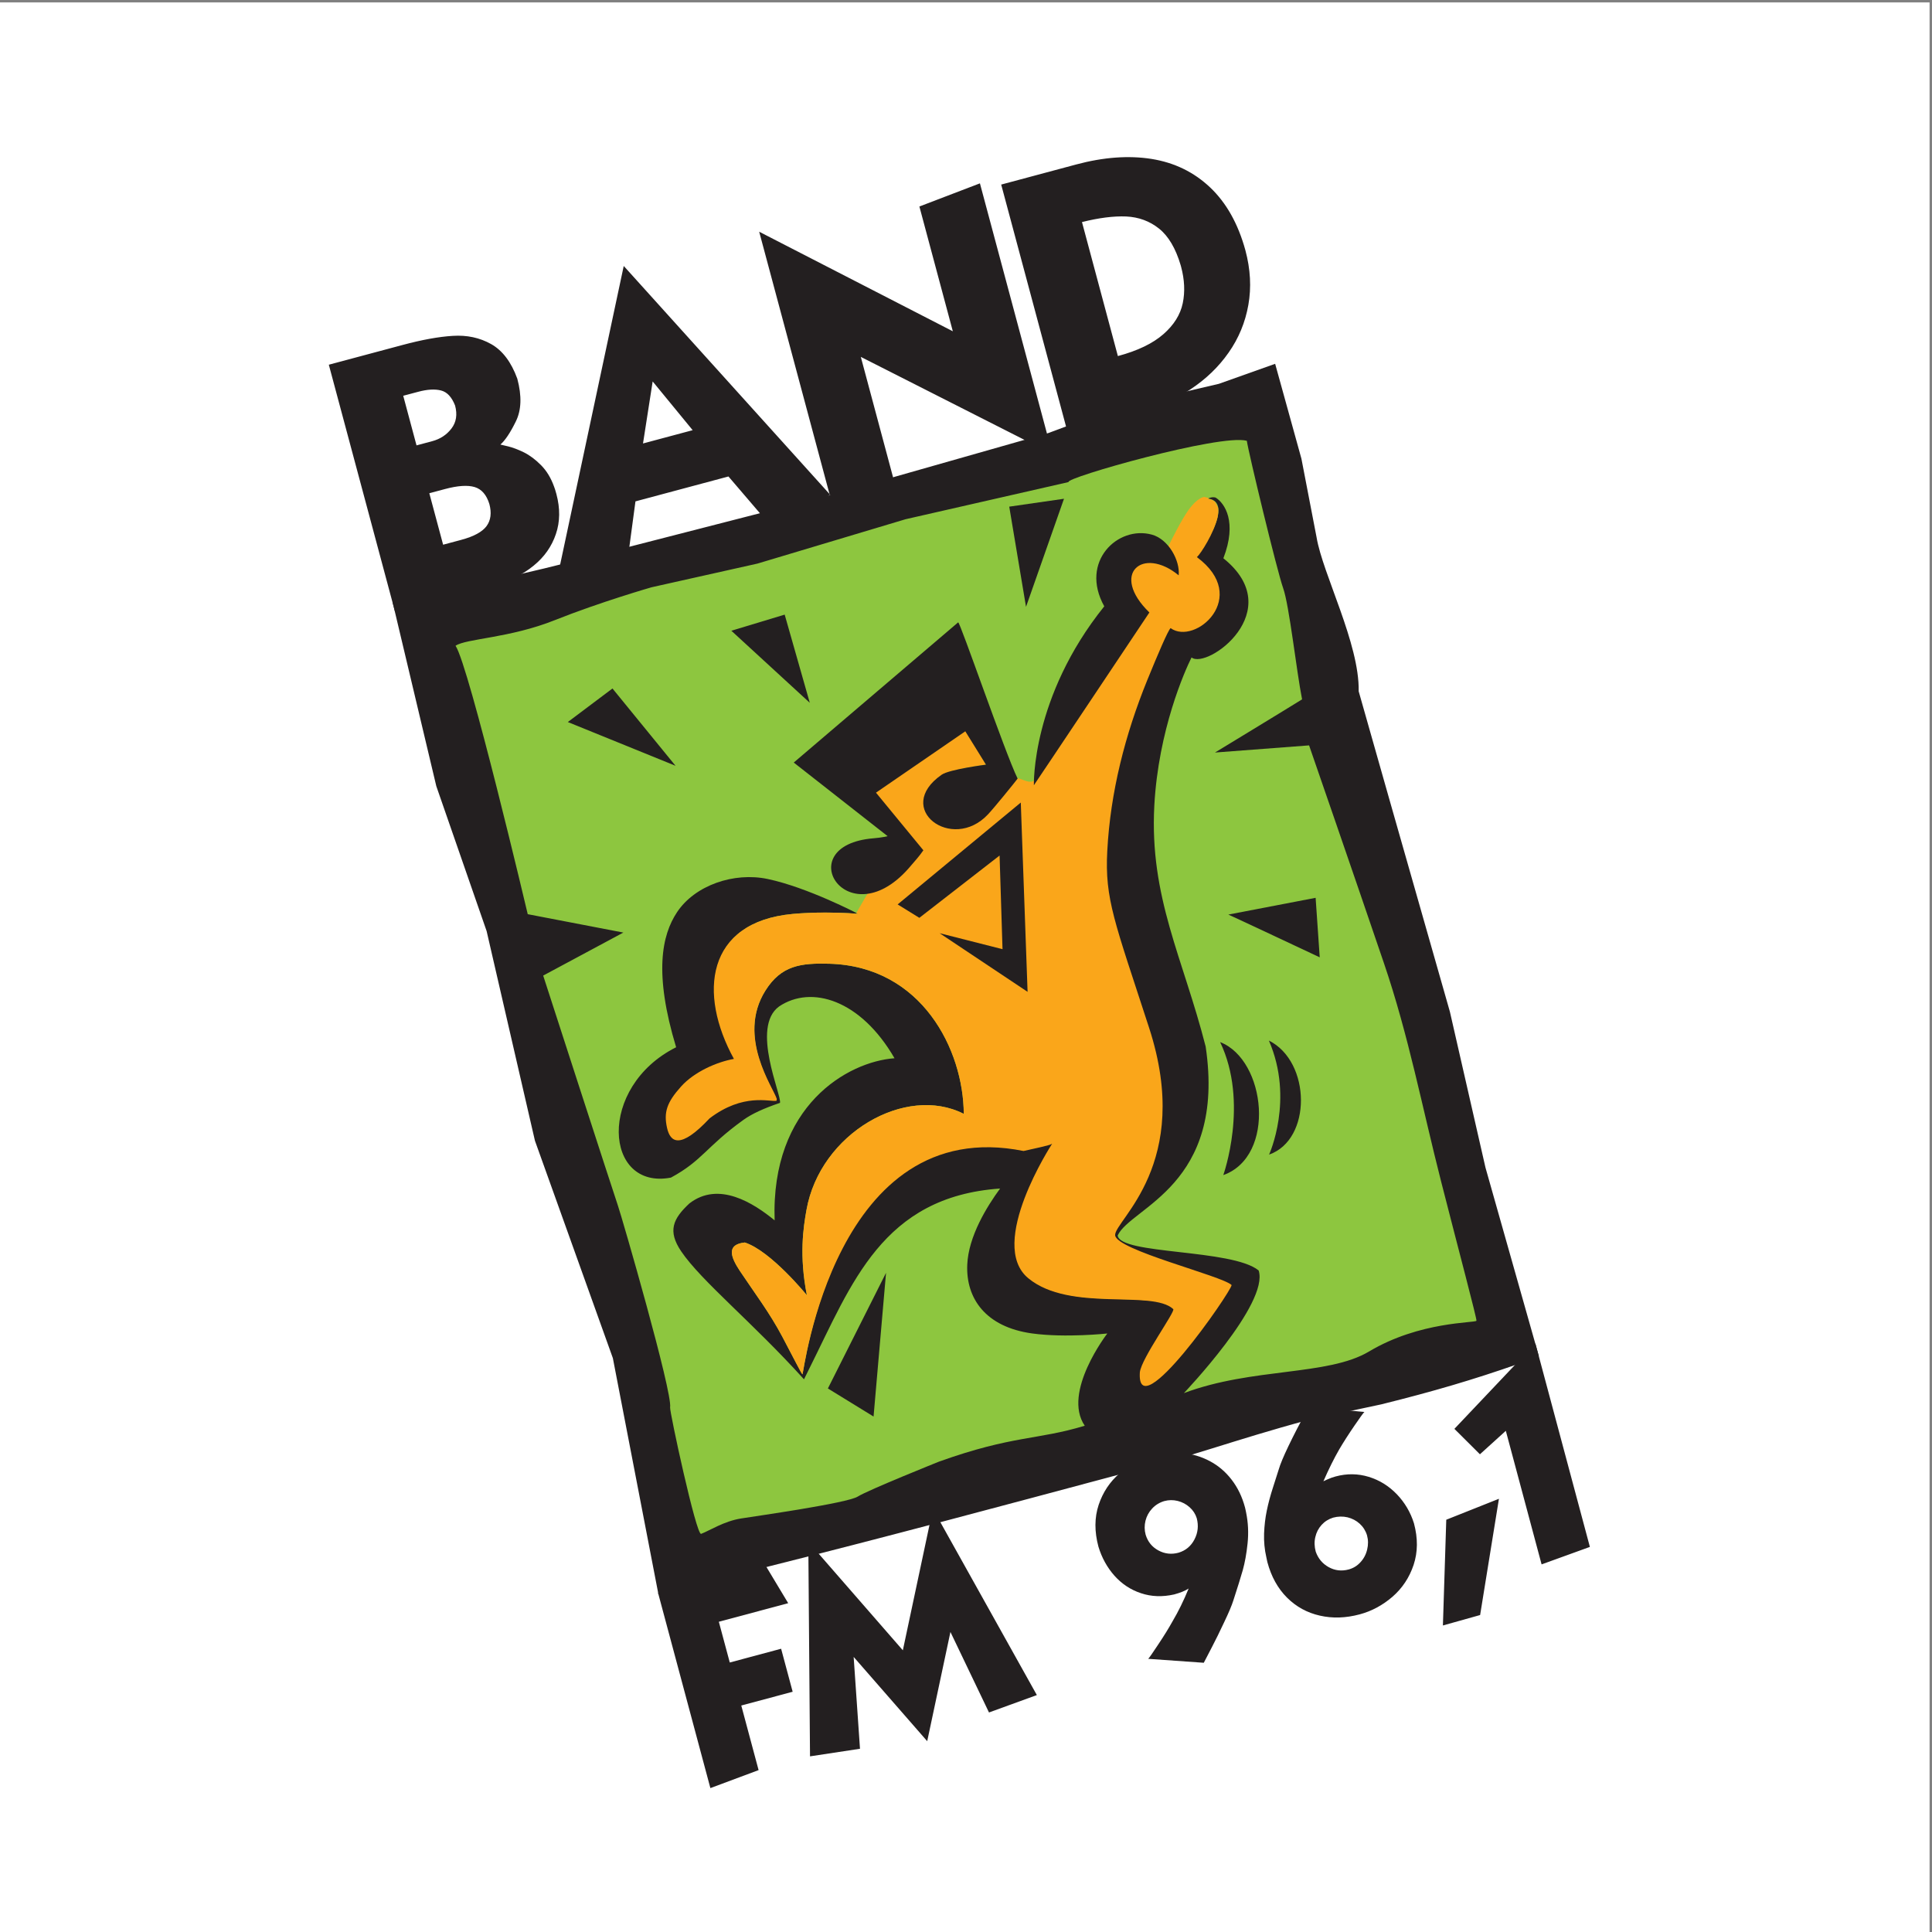 <?xml version="1.0" encoding="UTF-8"?>
<svg xmlns="http://www.w3.org/2000/svg" xmlns:xlink="http://www.w3.org/1999/xlink" width="193pt" height="193pt" viewBox="0 0 193 193" version="1.1">
<rect x="0" y="0" width="193" height="193" fill="#808080" stroke="none"/>
<g id="surface1">
<path style=" stroke:none;fill-rule:evenodd;fill:rgb(100%,100%,100%);fill-opacity:1;" d="M 0 0.242 L 192.758 0.242 L 192.758 193 L 0 193 L 0 0.242 "/>
<path style=" stroke:none;fill-rule:evenodd;fill:rgb(100%,100%,100%);fill-opacity:1;" d="M 29.34 33.859 L 123.051 8.746 L 163.414 159.387 L 69.703 184.496 L 29.34 33.859 "/>
<path style=" stroke:none;fill-rule:evenodd;fill:rgb(55.299%,77.599%,24.699%);fill-opacity:1;" d="M 44.695 62.816 L 45.645 70.402 L 49.023 83.012 L 51.793 93.352 C 51.793 93.352 53.328 109.16 53.547 110.992 C 53.77 112.828 58.438 119.145 58.438 119.145 L 61.801 134.734 L 64.609 147.227 L 66.551 153.465 L 69.934 154.992 L 72.203 154.383 C 72.203 154.383 101.391 146.293 103.156 145.82 C 104.922 145.344 149.77 134.141 149.77 134.141 L 137.414 85.008 L 126.309 39.598 L 44.695 62.816 "/>
<path style=" stroke:none;fill-rule:evenodd;fill:rgb(13.699%,12.199%,12.5%);fill-opacity:1;" d="M 120.68 49.801 C 123.383 50.172 120.039 55.113 119.395 55.703 C 124.793 59.699 119.344 64.426 116.91 62.645 C 116.648 62.883 115.613 65.32 114.535 67.969 C 112.324 73.41 110.816 79.156 110.508 85.031 C 110.254 89.848 111.195 92.09 114.652 102.715 C 119.074 116.316 111.23 121.938 111.293 123.418 C 111.355 124.895 121.934 127.508 122.902 128.445 C 122.848 129.133 113.414 142.535 113.973 137.062 C 114.113 135.676 117.586 130.965 117.344 130.738 C 115.215 128.762 106.996 131.086 102.836 127.672 C 98.66 124.246 105.262 114.137 105.262 114.137 C 105.262 114.137 103.148 114.73 102.277 114.938 C 83.332 110.945 80.281 137.262 80.164 137.293 C 80.098 137.309 79.191 135.492 78.152 133.535 C 76.852 131.086 75.406 129.207 73.902 126.949 C 72.961 125.531 72.562 124.312 74.402 124.121 C 77.012 124.965 80.605 129.391 80.605 129.391 C 79.824 125.41 80.25 122.637 80.562 120.883 C 81.922 113.207 90.473 108.312 96.277 111.27 C 96.25 104.906 92.113 96.523 82.832 96.273 C 80.016 96.199 78.055 96.426 76.465 98.953 C 73.449 103.734 77.523 109.086 77.559 109.883 C 76.879 110.016 74.246 109.035 70.855 111.609 C 67.887 114.785 67.09 114.047 66.773 112.645 C 66.426 111.082 66.648 110.211 68.09 108.613 C 69.41 107.141 71.719 106.113 73.441 105.809 C 69.863 99.301 70.504 92.109 79.18 91.301 C 82.414 91 85.703 91.281 85.703 91.281 C 85.703 91.281 80.691 88.652 76.691 87.809 C 73.324 87.098 69.43 88.426 67.637 91.121 C 66.109 93.418 65.305 97.219 67.543 104.617 C 59.621 108.59 60.348 118.926 67.027 117.637 C 70.172 115.938 70.562 114.535 74.262 111.875 C 75.133 111.25 76.32 110.715 77.918 110.172 C 78.102 109.398 74.977 102.629 77.82 100.547 C 81.055 98.363 85.992 99.883 89.359 105.715 C 84.703 106.051 76.992 110.434 77.383 121.91 C 75.285 120.191 71.793 117.945 68.863 120.223 C 67.23 121.746 66.668 122.965 68.051 125.008 C 70.066 127.98 75.184 132.109 80.316 137.789 C 80.316 137.789 80.52 137.375 80.855 136.699 C 85.086 128.242 88.137 119.551 99.906 118.73 C 98.594 120.52 96.742 123.504 96.625 126.344 C 96.484 129.688 98.441 132.566 103.113 133.207 C 106.457 133.664 110.617 133.211 110.617 133.211 C 110.617 133.211 106.078 139.078 108.363 142.426 C 103.582 143.875 101.184 143.371 93.812 146.008 C 93.812 146.008 86.723 148.848 85.684 149.504 C 84.645 150.156 75.73 151.422 74.027 151.691 C 72.324 151.961 70.887 152.906 70.039 153.227 C 69.555 153.41 66.875 140.977 66.941 140.598 C 67.203 139.129 62.133 121.605 61.719 120.41 C 61.305 119.211 54.262 97.457 54.262 97.457 L 62.27 93.16 L 52.719 91.324 C 52.719 91.324 46.859 66.523 45.508 64.508 C 46.566 63.785 50.918 63.754 55.438 61.945 C 59.961 60.141 65.082 58.668 65.082 58.668 L 75.664 56.301 L 90.457 51.871 L 106.75 48.156 C 106.289 47.754 121.949 43.301 124.555 44.035 C 124.688 45.086 127.578 57.07 128.188 58.77 C 128.793 60.469 129.523 67.113 130.074 69.863 C 128.535 70.824 121.371 75.176 121.371 75.176 L 130.773 74.461 C 130.773 74.461 135.191 87.223 138.254 96.227 C 140.727 103.492 142.062 110.59 143.965 118.039 C 145.707 124.863 147.562 131.816 147.492 131.938 C 147.355 132.172 141.836 131.98 136.766 135.008 C 132.645 137.469 125.105 136.594 118.266 139.168 C 118.266 139.168 126.816 130.207 125.734 126.914 C 123.062 124.742 111.871 125.348 111.652 123.418 C 112.961 120.594 122.5 118.43 120.441 104.547 C 118.18 95.684 114.82 89.66 115.312 80.477 C 115.723 72.906 118.367 67.004 119.031 65.676 C 120.574 66.91 128.754 61.02 122.211 55.77 C 123.609 52.145 122.348 50.27 121.438 49.707 C 121.059 49.59 120.68 49.801 120.68 49.801 Z M 151.641 136.262 L 153.727 135.477 L 148.395 116.641 L 144.84 101.07 L 138.766 79.762 L 135.727 69.055 C 135.824 64.316 132.129 57.328 131.523 53.684 L 130.008 45.824 L 127.383 36.344 L 121.758 38.344 L 113.047 40.379 L 109.062 41.648 L 104.676 43.277 L 82.902 49.473 L 56.434 56.273 C 50.793 57.711 46.082 58.582 39.215 60.16 L 39.336 60.625 L 39.332 60.625 L 43.586 78.535 L 48.613 93.016 L 53.438 113.953 L 61.223 135.672 L 65.77 159.242 L 76.824 156.473 C 88.453 153.559 99.73 150.535 112.121 147.215 C 118.836 145.602 123.066 143.906 130.691 141.848 L 137.992 140.289 C 143.23 138.988 147.16 137.828 151.641 136.262 "/>
<path style=" stroke:none;fill-rule:evenodd;fill:rgb(98%,65.099%,10.199%);fill-opacity:1;" d="M 85.484 91.285 L 84.797 91.223 C 83.602 91.16 81.379 91.098 79.18 91.301 C 70.504 92.109 69.738 99.277 73.316 105.781 C 71.594 106.09 69.363 107.066 68.039 108.535 C 66.602 110.137 66.289 111.121 66.637 112.68 C 66.953 114.082 67.914 114.895 70.887 111.719 C 74.262 109.156 76.879 110.09 77.57 109.965 L 77.598 109.781 C 77.277 108.68 73.566 103.547 76.465 98.953 C 78.055 96.426 80.016 96.199 82.832 96.273 C 92.113 96.523 96.25 104.906 96.277 111.27 C 90.473 108.312 81.922 113.207 80.562 120.883 C 80.25 122.637 79.824 125.41 80.605 129.391 C 80.605 129.391 77.012 124.965 74.402 124.121 C 72.562 124.312 72.961 125.531 73.902 126.949 C 75.406 129.207 76.852 131.086 78.152 133.535 C 79.191 135.492 80.098 137.309 80.164 137.293 C 80.281 137.262 83.398 111.195 102.25 114.98 C 103.121 114.777 104.891 114.426 105.105 114.254 C 105.105 114.254 98.555 124.273 102.73 127.699 C 106.891 131.113 115.074 128.801 117.203 130.773 C 117.445 131 114.012 135.703 113.867 137.09 C 113.508 142.734 122.98 129.059 123.035 128.371 C 122.062 127.438 111.461 124.867 111.398 123.387 C 111.336 121.91 119.215 116.277 114.793 102.68 C 111.336 92.051 110.355 89.82 110.613 85.004 C 110.922 79.129 112.395 73.391 114.605 67.949 C 115.684 65.305 116.676 62.984 116.938 62.746 C 119.371 64.527 124.965 59.656 119.566 55.656 C 119.977 55.285 121.289 53.215 121.645 51.617 C 121.652 51.551 121.664 51.484 121.672 51.418 C 121.672 51.414 121.672 51.414 121.672 51.414 C 121.715 51.152 121.719 50.906 121.672 50.691 C 121.672 50.688 121.672 50.688 121.672 50.688 L 121.395 50.156 L 121.285 50.059 C 121.273 50.051 121.266 50.047 121.254 50.039 C 121.254 50.035 121.25 50.035 121.246 50.035 C 121.246 50.035 121.246 50.031 121.246 50.031 C 121.234 50.027 121.227 50.02 121.219 50.016 C 121.203 50.008 121.188 49.996 121.176 49.988 C 121.16 49.984 121.148 49.977 121.133 49.969 C 121.129 49.969 121.129 49.965 121.121 49.965 C 121.113 49.957 121.102 49.953 121.09 49.949 C 121.086 49.945 121.086 49.945 121.082 49.945 C 121.078 49.945 121.078 49.941 121.074 49.941 C 121.055 49.934 121.031 49.922 121.008 49.914 C 121.004 49.914 121.004 49.914 121 49.91 C 120.977 49.902 120.949 49.895 120.926 49.887 C 120.914 49.887 120.902 49.883 120.895 49.879 C 120.891 49.879 120.887 49.879 120.883 49.875 C 120.855 49.867 120.828 49.863 120.801 49.855 C 120.789 49.855 120.781 49.852 120.77 49.852 C 120.742 49.844 120.711 49.84 120.68 49.836 C 120.676 49.836 120.672 49.832 120.664 49.832 C 120.664 49.832 120.668 49.832 120.668 49.832 C 120.668 49.832 120.668 49.832 120.668 49.828 C 120.672 49.828 120.672 49.828 120.676 49.828 C 120.676 49.828 120.676 49.824 120.676 49.824 C 120.68 49.824 120.68 49.824 120.68 49.824 C 120.688 49.82 120.703 49.812 120.723 49.805 C 120.707 49.805 120.695 49.801 120.68 49.801 C 120.68 49.801 120.715 49.781 120.77 49.758 L 120.297 49.641 C 120.297 49.641 119.641 49.668 118.73 50.945 C 118.023 51.934 117.105 53.77 116.727 54.555 C 117.281 55.23 117.777 56.465 117.688 57.328 C 116.785 56.586 115.738 56.27 114.77 56.148 C 112.777 56.168 111.855 58.43 114.664 61.152 C 114.664 61.152 103.727 77.738 103.348 78.273 C 103.348 78.273 103.352 78.75 103.418 77.906 C 102.852 78.371 102.199 77.82 101.637 77.734 C 101.645 77.75 101.652 77.766 101.656 77.777 C 101.391 78.145 99.211 80.559 98.609 81.195 C 95.016 85.02 89.359 80.766 94.219 77.387 C 94.992 76.852 98.496 76.387 98.496 76.387 L 96.496 72.887 L 87.316 79.16 L 92.117 84.898 C 91.664 85.559 91.25 85.984 90.898 86.41 C 89.422 88.184 87.957 89.008 86.691 89.223 L 85.543 91.199 C 85.645 91.254 85.703 91.281 85.703 91.281 C 85.703 91.281 85.629 91.273 85.5 91.266 L 85.484 91.285 "/>
<path style=" stroke:none;fill-rule:evenodd;fill:rgb(13.699%,12.199%,12.5%);fill-opacity:1;" d="M 103.281 78.441 C 103.281 78.441 103.012 69.652 110.312 60.57 C 107.828 56.102 111.664 52.477 115.062 53.406 C 116.73 53.859 117.895 56.004 117.746 57.473 C 114.156 54.52 110.844 57.328 114.82 61.184 C 114.82 61.184 103.66 77.906 103.281 78.441 "/>
<path style=" stroke:none;fill-rule:evenodd;fill:rgb(13.699%,12.199%,12.5%);fill-opacity:1;" d="M 56.723 72.129 L 61.184 68.777 L 67.484 76.5 Z M 56.723 72.129 "/>
<path style=" stroke:none;fill-rule:evenodd;fill:rgb(13.699%,12.199%,12.5%);fill-opacity:1;" d="M 73.059 63.008 L 80.895 70.207 L 78.387 61.398 Z M 73.059 63.008 "/>
<path style=" stroke:none;fill-rule:evenodd;fill:rgb(13.699%,12.199%,12.5%);fill-opacity:1;" d="M 89.672 90.348 L 101.973 80.172 L 102.652 99.082 L 93.863 93.223 L 100.148 94.82 L 99.855 85.465 L 91.84 91.688 L 89.672 90.348 "/>
<path style=" stroke:none;fill-rule:evenodd;fill:rgb(13.699%,12.199%,12.5%);fill-opacity:1;" d="M 100.82 50.613 L 106.289 49.824 L 102.496 60.621 Z M 100.82 50.613 "/>
<path style=" stroke:none;fill-rule:evenodd;fill:rgb(13.699%,12.199%,12.5%);fill-opacity:1;" d="M 82.703 138.703 L 88.512 127.152 L 87.266 141.508 Z M 82.703 138.703 "/>
<path style=" stroke:none;fill-rule:evenodd;fill:rgb(13.699%,12.199%,12.5%);fill-opacity:1;" d="M 95.715 62.172 L 79.293 76.176 L 88.672 83.531 C 88.672 83.531 88.07 83.68 87.266 83.742 C 78.695 84.441 84.773 93.969 91.023 86.449 C 91.375 86.027 91.785 85.602 92.242 84.941 L 87.508 79.184 L 96.43 73.055 L 98.496 76.387 C 98.496 76.387 94.844 76.852 94.07 77.391 C 89.211 80.77 95.098 85.184 98.691 81.359 C 99.293 80.723 101.391 78.145 101.656 77.777 C 100.402 75.227 95.875 62.02 95.715 62.172 "/>
<path style=" stroke:none;fill-rule:evenodd;fill:rgb(13.699%,12.199%,12.5%);fill-opacity:1;" d="M 122.707 91.363 L 131.426 89.688 L 131.836 95.633 C 131.836 95.633 122.734 91.355 122.707 91.363 "/>
<path style=" stroke:none;fill-rule:evenodd;fill:rgb(13.699%,12.199%,12.5%);fill-opacity:1;" d="M 126.777 115.34 C 126.777 115.34 129.309 109.824 126.758 103.949 C 130.988 106.066 131.059 113.852 126.777 115.34 "/>
<path style=" stroke:none;fill-rule:evenodd;fill:rgb(13.699%,12.199%,12.5%);fill-opacity:1;" d="M 122.203 117.387 C 122.203 117.387 124.789 110.152 121.887 104.102 C 126.48 105.879 127.5 115.504 122.203 117.387 "/>
<path style=" stroke:none;fill-rule:evenodd;fill:rgb(13.699%,12.199%,12.5%);fill-opacity:1;" d="M 49.504 58.398 L 39.441 61.031 L 32.848 36.434 L 40.203 34.465 C 42.141 33.945 43.816 33.637 45.23 33.551 C 46.645 33.461 47.918 33.73 49.059 34.371 C 50.195 35.008 51.07 36.164 51.676 37.828 C 52.137 39.551 52.09 40.973 51.527 42.105 C 50.973 43.234 50.457 44.004 49.988 44.41 C 50.043 44.422 50.305 44.484 50.766 44.594 C 51.23 44.707 51.754 44.906 52.34 45.191 C 52.918 45.48 53.492 45.906 54.051 46.473 C 54.613 47.039 55.043 47.754 55.355 48.625 C 55.418 48.781 55.492 49.023 55.582 49.352 C 55.965 50.785 55.953 52.117 55.531 53.352 C 55.113 54.586 54.379 55.637 53.312 56.504 C 52.254 57.371 50.984 58.004 49.504 58.398 Z M 44.449 48.855 L 42.887 49.273 L 44.266 54.414 L 46.074 53.93 C 47.328 53.594 48.172 53.137 48.602 52.559 C 49.027 51.984 49.125 51.246 48.887 50.355 C 48.605 49.43 48.113 48.867 47.418 48.656 C 46.715 48.445 45.727 48.512 44.449 48.855 Z M 41.781 39.137 L 40.281 39.535 L 41.609 44.492 L 43.172 44.074 C 43.977 43.859 44.625 43.434 45.102 42.805 C 45.582 42.176 45.703 41.41 45.461 40.512 C 45.129 39.66 44.66 39.156 44.047 39.004 C 43.438 38.852 42.68 38.895 41.781 39.137 Z M 55.895 56.688 L 62.309 26.57 L 82.945 49.438 L 76.98 52.516 L 72.77 47.598 L 63.48 50.086 L 62.629 56.43 Z M 69.195 42.973 L 65.199 38.105 L 64.234 44.301 Z M 83.039 50.004 L 75.84 23.148 L 95.184 33.094 L 91.844 20.629 L 97.891 18.316 L 105.137 45.359 L 85.992 35.652 L 89.234 47.754 Z M 108.086 22.184 L 111.672 35.57 C 113.648 35.039 115.16 34.312 116.219 33.383 C 117.273 32.461 117.914 31.43 118.152 30.293 C 118.391 29.152 118.332 27.941 117.988 26.652 L 117.938 26.473 C 117.441 24.801 116.723 23.59 115.789 22.84 C 114.848 22.086 113.75 21.684 112.496 21.625 C 111.242 21.574 109.77 21.762 108.086 22.184 Z M 113.734 41.188 L 106.625 43.094 L 100.016 18.438 L 107.496 16.434 C 110.23 15.699 112.742 15.516 115.027 15.875 C 117.316 16.242 119.266 17.188 120.887 18.723 C 122.504 20.254 123.68 22.344 124.41 25 C 124.918 26.895 125.016 28.711 124.707 30.457 C 124.398 32.203 123.742 33.789 122.738 35.219 C 121.738 36.652 120.465 37.875 118.926 38.891 C 117.387 39.91 115.652 40.676 113.734 41.188 "/>
<path style=" stroke:none;fill-rule:evenodd;fill:rgb(13.699%,12.199%,12.5%);fill-opacity:1;" d="M 70.965 178.625 L 65.738 159.125 L 76.402 156.266 L 78.738 160.152 L 71.809 162.008 L 72.902 166.078 L 78.031 164.703 L 79.184 169 L 74.051 170.375 L 75.781 176.828 Z M 80.918 175.453 L 80.746 154.02 L 90.191 164.859 L 93.195 150.73 L 103.578 169.332 L 98.797 171.07 L 94.945 163.027 L 92.625 173.938 L 85.277 165.52 L 85.91 174.695 L 80.918 175.453 "/>
<path style=" stroke:none;fill-rule:evenodd;fill:rgb(13.699%,12.199%,12.5%);fill-opacity:1;" d="M 120.254 166.105 L 114.703 165.711 C 114.805 165.613 115.145 165.125 115.719 164.254 C 116.301 163.383 116.773 162.613 117.141 161.949 C 117.711 160.988 118.246 159.898 118.742 158.688 C 118.395 158.914 117.91 159.113 117.285 159.281 C 116.113 159.543 115.012 159.504 113.98 159.156 C 112.945 158.816 112.062 158.227 111.328 157.406 C 110.598 156.582 110.062 155.609 109.727 154.5 C 109.324 152.988 109.332 151.602 109.75 150.336 C 110.172 149.07 110.875 148.016 111.855 147.176 C 112.84 146.336 113.934 145.754 115.145 145.43 C 116.168 145.156 117.172 145.066 118.145 145.156 C 119.117 145.246 120.023 145.516 120.863 145.965 C 121.707 146.414 122.434 147.031 123.035 147.816 C 123.645 148.605 124.09 149.531 124.375 150.598 C 124.391 150.656 124.406 150.738 124.43 150.844 C 124.445 150.941 124.465 151.023 124.48 151.082 C 124.688 152.098 124.738 153.125 124.629 154.176 C 124.52 155.223 124.355 156.117 124.148 156.855 C 123.938 157.59 123.625 158.598 123.211 159.867 C 123.051 160.375 122.746 161.102 122.289 162.055 C 121.844 163.004 121.434 163.84 121.062 164.551 C 120.695 165.266 120.426 165.781 120.254 166.105 Z M 117.734 155.109 C 118.445 154.895 118.977 154.453 119.324 153.781 C 119.672 153.113 119.746 152.406 119.551 151.664 C 119.418 151.238 119.18 150.871 118.836 150.566 C 118.492 150.258 118.098 150.051 117.648 149.938 C 117.199 149.828 116.754 149.832 116.305 149.953 C 115.824 150.098 115.418 150.348 115.094 150.699 C 114.766 151.047 114.547 151.457 114.43 151.918 C 114.316 152.383 114.32 152.848 114.445 153.309 C 114.66 154.016 115.082 154.539 115.719 154.883 C 116.352 155.227 117.023 155.301 117.734 155.109 Z M 130.727 140.547 L 136.301 141.051 C 136.223 141.102 135.891 141.555 135.309 142.41 C 134.719 143.27 134.215 144.059 133.785 144.789 C 133.262 145.695 132.734 146.762 132.203 147.973 C 132.199 147.973 132.336 147.91 132.617 147.781 C 132.902 147.656 133.168 147.559 133.426 147.492 C 134.555 147.188 135.652 147.203 136.73 147.531 C 137.805 147.859 138.738 148.441 139.535 149.266 C 140.328 150.094 140.902 151.062 141.25 152.176 C 141.652 153.672 141.637 155.051 141.215 156.324 C 140.789 157.598 140.082 158.66 139.102 159.512 C 138.113 160.363 137.023 160.949 135.824 161.27 C 134.438 161.641 133.113 161.684 131.848 161.395 C 130.578 161.109 129.488 160.512 128.566 159.594 C 127.645 158.676 126.992 157.492 126.605 156.047 C 126.59 155.996 126.574 155.922 126.555 155.812 C 126.535 155.711 126.516 155.625 126.504 155.57 C 126.324 154.785 126.25 153.996 126.277 153.195 C 126.309 152.395 126.395 151.637 126.547 150.91 C 126.695 150.188 126.898 149.422 127.16 148.613 C 127.418 147.801 127.613 147.191 127.742 146.789 C 128.039 145.762 129.035 143.684 130.727 140.547 Z M 133.18 151.605 C 132.723 151.746 132.34 151.984 132.023 152.332 C 131.707 152.68 131.5 153.086 131.395 153.551 C 131.285 154.02 131.301 154.504 131.438 155.008 C 131.68 155.688 132.105 156.203 132.73 156.551 C 133.352 156.895 134.016 156.973 134.723 156.785 C 135.188 156.66 135.582 156.418 135.91 156.055 C 136.238 155.699 136.461 155.277 136.574 154.793 C 136.691 154.312 136.688 153.84 136.562 153.379 C 136.426 152.926 136.18 152.535 135.836 152.219 C 135.488 151.902 135.078 151.688 134.613 151.574 C 134.141 151.465 133.66 151.477 133.18 151.605 Z M 147.859 161.336 L 144.141 162.379 L 144.477 151.816 L 149.738 149.723 Z M 147.84 145.277 L 145.289 142.738 L 153.379 134.199 L 158.824 154.531 L 154 156.277 L 150.426 142.934 L 147.84 145.277 "/>
</g>
</svg>
